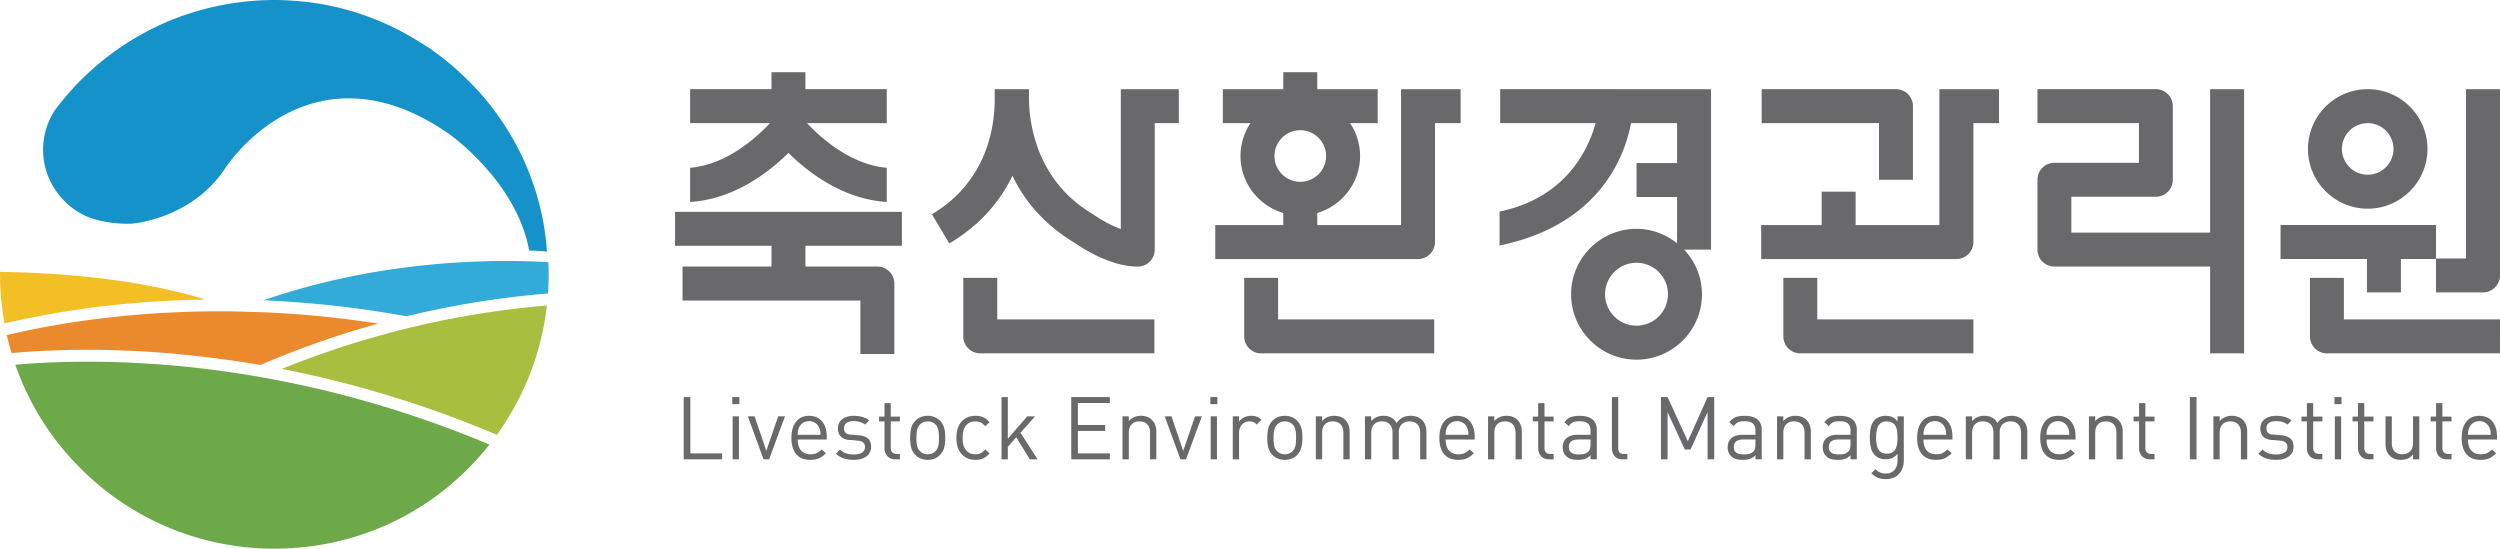 <svg xmlns="http://www.w3.org/2000/svg" width="283.397pt" height="62.196pt" viewBox="0 0 283.397 62.196"><path fill="#33abd8" d="M29.852 34.043c5.39.224 10.832.833 16.227 1.81a103.164 103.164 0 0 1 16.039-2.581c.053-.765.08-1.479.08-2.171 0-.465-.015-.926-.034-1.38a81.012 81.012 0 0 0-4.765-.136c-6.888 0-16.993.81-27.547 4.458"/><path fill="#f2bf24" d="M.004 30.815c0 .094-.004.188-.004.285 0 1.884.178 3.739.506 5.562 5.113-1.212 12.94-2.567 22.782-2.706-8.22-2.56-18.044-3.07-23.284-3.141"/><path fill="#eb8a2c" d="M30.233 35.415c-.503-.023-1.001-.032-1.504-.045-.578-.019-1.158-.044-1.736-.053-.213-.002-.431-.018-.646-.018-11.172-.132-20.013 1.367-25.574 2.686H.765c.026.112.063.224.09.335.11.47.236.937.372 1.412l.089.292a97.487 97.487 0 0 1 8.612-.37c1.686 0 3.41.042 5.122.123 1.282.062 2.569.143 3.861.247.721.059 1.441.136 2.163.205.693.073 1.38.144 2.079.224 2.119.254 4.247.554 6.366.922a103.542 103.542 0 0 1 13.36-4.691 116.737 116.737 0 0 0-12.646-1.269"/><path fill="#a8be3e" d="M31.949 41.818a123.11 123.11 0 0 1 24.375 7.472 31.004 31.004 0 0 0 5.669-14.656 102.302 102.302 0 0 0-15.734 2.562 103.902 103.902 0 0 0-14.31 4.622"/><path fill="#6da849" d="M1.732 41.34a31.046 31.046 0 0 0 3.521 7.056 31.547 31.547 0 0 0 4.272 5.087A30.932 30.932 0 0 0 31.1 62.196c9.605 0 18.443-4.288 24.385-11.799-8.418-3.535-17.159-6.113-25.999-7.66a114.604 114.604 0 0 0-14.496-1.615c-4.59-.213-9.136-.133-13.258.218"/><path fill="#1592c9" d="M59.587 18.628a18.916 18.916 0 0 0-.389-.858l-.121-.259a32.77 32.77 0 0 0-.941-1.778c-.043-.076-.089-.152-.131-.227a31.61 31.61 0 0 0-2.293-3.408c-.028-.035-.058-.071-.086-.108a30.46 30.46 0 0 0-1.328-1.594c-.115-.128-.24-.248-.358-.376-.14-.152-.286-.301-.428-.45-.45-.464-.914-.917-1.398-1.356-.214-.199-.428-.399-.65-.59a32.901 32.901 0 0 0-2.277-1.797c-.191-.137-.375-.284-.569-.419-.009-.004-.23-.147-.623-.376-3.481-2.263-7.428-3.87-11.685-4.589l-.04-.009c-.015-.003-.031-.003-.045-.007a33.326 33.326 0 0 0-2.423-.303c-.092-.009-.186-.014-.28-.021-.8-.061-1.607-.103-2.42-.103h-.022c-.559 0-1.114.018-1.666.047-.162.009-.323.026-.482.037-.401.027-.8.057-1.197.101-.178.018-.355.045-.533.068a32.66 32.66 0 0 0-1.136.158c-.171.029-.343.063-.516.093-.38.068-.759.143-1.137.226-.16.034-.323.073-.483.111-.39.091-.777.19-1.162.299a32.72 32.72 0 0 0-1.659.509c-.105.037-.21.072-.316.108-.475.166-.945.345-1.411.534-.033.016-.067.028-.103.042a31.07 31.07 0 0 0-12.308 9.191c-.255.31-.504.637-.745.966a8.16 8.16 0 0 0-1.339 4.497c0 1.809.593 3.54 1.72 5.001a8.281 8.281 0 0 0 3.246 2.558c.585.232 1.195.412 1.834.542.919.186 1.85.276 2.854.276l.33-.003c.042-.003 6.638-.442 10.517-6.079.194-.31 5.213-8.134 14.159-8.134 3.68 0 7.494 1.351 11.339 4.024.327.234 7.674 5.478 9.103 13.221 1.216.044 1.769.097 2.004.142-.07-1.503-.446-5.389-2.406-9.907"/><path fill="#69696b" d="M250.535 10.108v16.261h-15.729v-4.068h9.579a1.921 1.921 0 0 0 1.923-1.921v-8.345a1.928 1.928 0 0 0-1.923-1.929h-13.422v3.854h11.501v4.491h-9.58a1.923 1.923 0 0 0-1.921 1.929v7.912c0 1.063.856 1.923 1.921 1.923h17.651v9.841h3.854V10.108zM213.002 20.379h3.846v-8.347a1.923 1.923 0 0 0-1.922-1.925h-15.225v3.851h13.301zM206.003 31.5h-3.845v6.632a1.92 1.92 0 0 0 1.917 1.924h19.628V36.21h-17.7z"/><path fill="#69696b" d="M226.604 10.108h-6.759v15.404h-9.493V21.73h-3.847v3.782h-6.858v3.853h22.127c1.066 0 1.93-.867 1.93-1.929V13.959h2.9zM144.885 31.5h-3.846v6.632c0 1.061.862 1.924 1.924 1.924h19.617V36.21h-17.695zM144.473 17.685a2.926 2.926 0 0 1 2.926-2.924 2.928 2.928 0 0 1 2.924 2.924 2.925 2.925 0 0 1-5.85 0m21.102-7.577h-6.754v15.404h-9.497v-1.363c2.791-.837 4.852-3.403 4.852-6.464a6.72 6.72 0 0 0-1.129-3.727h3.128v-3.85h-6.851V8.186h-3.855v1.922h-6.853v3.85h3.135a6.712 6.712 0 0 0-1.13 3.727c0 3.058 2.055 5.626 4.848 6.461v1.366h-7.708v3.853h22.982a1.929 1.929 0 0 0 1.927-1.93V13.958h2.905zM102.238 27.862v-3.845H76.52v3.845h10.937v2.353H77.372v3.854h20.159v6.062h3.851v-7.992a1.926 1.926 0 0 0-1.927-1.924h-8.153v-2.353zM89.377 17.331c2.237 2.215 6.179 5.257 11.146 5.562V19.02c-4.109-.357-7.485-3.401-9.042-5.062h9.042v-3.851h-9.22V8.186h-3.846v1.921h-9.223v3.851h9.048c-1.547 1.659-4.913 4.705-9.051 5.062v3.873c4.966-.303 8.912-3.347 11.146-5.562M113.047 31.5h-3.851v6.632c0 1.061.863 1.924 1.925 1.924h19.74V36.21h-17.814zM133.631 10.108H127.053v15.855c-1.29-.472-2.532-1.24-3.014-1.581a1.147 1.147 0 0 0-.144-.098c-6.154-3.637-7.155-9.795-7.246-12.756-.014-.402-.006-.737 0-1.002v-.418h-3.892V11.381c-.005 2.715-.733 9.126-7.114 12.903l1.962 3.314c3.667-2.167 5.858-4.956 7.163-7.677 1.293 2.704 3.468 5.467 7.09 7.632.644.454 3.944 2.664 7.077 2.664h.062a1.922 1.922 0 0 0 1.905-1.925V13.959h2.729zM185.516 36.917a3.567 3.567 0 0 1-3.568-3.559 3.571 3.571 0 0 1 3.568-3.572 3.573 3.573 0 0 1 3.563 3.572 3.568 3.568 0 0 1-3.563 3.559m8.445-26.809H183.2l-.004-.003h-13.139v3.855h10.819c-.831 3.015-3.372 8.465-10.888 10.021v3.848c10.549-2.154 14.014-9.15 14.899-13.87h5.225v4.524h-4.596v3.847h4.596v5.253c-1.266-1.013-2.852-1.643-4.596-1.643-4.09 0-7.419 3.324-7.419 7.418 0 4.088 3.329 7.412 7.419 7.412s7.416-3.324 7.416-7.412c0-1.965-.782-3.74-2.028-5.066h3.057zM265.702 31.5h-3.848v6.632c0 1.061.861 1.924 1.925 1.924h19.617V36.21h-17.694zM268.403 13.958a2.928 2.928 0 0 1 2.92 2.924 2.926 2.926 0 0 1-2.92 2.923 2.925 2.925 0 0 1-2.926-2.923 2.927 2.927 0 0 1 2.926-2.924m0 9.698c3.733 0 6.771-3.042 6.771-6.774 0-3.738-3.038-6.775-6.771-6.775a6.778 6.778 0 0 0-6.773 6.775c0 3.732 3.035 6.774 6.773 6.774M276.142 29.298v3.845h5.327a1.926 1.926 0 0 0 1.928-1.923V10.108h-3.857v19.19z"/><path fill="#69696b" d="M268.318 29.36v3.783h3.846V29.36h3.978v-3.853h-17.623v3.853zM81.861 52.069h-4.357v-7.061h.753v6.388h3.604zM83.764 52.069h-.713v-4.872h.713zm.049-6.258h-.802v-.802h.802zM88.983 47.197l-1.794 4.872h-.634l-1.782-4.872h.77l1.325 3.91 1.343-3.91zM93.003 49.287c0-.198-.009-.343-.025-.436a1.981 1.981 0 0 0-.124-.376 1.132 1.132 0 0 0-.446-.535 1.248 1.248 0 0 0-.693-.198c-.257 0-.486.066-.688.198a1.21 1.21 0 0 0-.451.535 1.859 1.859 0 0 0-.114.376 2.548 2.548 0 0 0-.034.436zm.713.535h-3.288c0 .531.124.944.371 1.236.248.292.602.437 1.064.437.278 0 .509-.04.694-.121.184-.081.38-.222.585-.423l.484.425a2.736 2.736 0 0 1-.787.575c-.261.119-.593.178-.995.178-.667 0-1.182-.198-1.545-.594-.39-.429-.584-1.063-.584-1.901 0-.786.177-1.398.529-1.837.354-.439.844-.659 1.471-.659.627 0 1.117.21 1.471.629.353.419.53.995.53 1.728zM98.747 50.649c0 .467-.179.831-.535 1.09-.357.261-.839.39-1.446.39-.422 0-.795-.054-1.119-.162a2.355 2.355 0 0 1-.881-.535l.475-.471c.185.194.402.335.653.423.251.088.539.131.862.131.416 0 .736-.07.961-.211.224-.141.337-.356.337-.645 0-.427-.272-.663-.813-.709l-.802-.069c-.468 0-.829-.116-1.08-.348-.251-.231-.376-.552-.376-.964 0-.443.165-.793.495-1.048.331-.255.763-.383 1.298-.383.74 0 1.324.175 1.753.525l-.466.465c-.337-.257-.769-.386-1.297-.386-.357 0-.627.07-.812.21-.185.139-.277.339-.277.598 0 .225.065.402.198.528.132.126.35.189.653.189l.782.07c.462.039.818.159 1.065.36.248.201.372.518.372.952M102.015 52.069h-.505c-.402 0-.711-.122-.926-.366-.215-.244-.322-.558-.322-.941v-2.991h-.613v-.545h.613v-1.525h.713v1.525h1.04v.545h-1.04v2.971c0 .475.222.713.664.713h.376zM106.441 49.633c0-.343-.02-.617-.059-.822-.059-.297-.169-.525-.327-.683a1.208 1.208 0 0 0-.891-.357c-.35 0-.644.119-.881.357a1.205 1.205 0 0 0-.318.629c-.052.26-.079.552-.079.876 0 .356.025.655.075.896a1.194 1.194 0 0 0 1.203.966c.356 0 .654-.119.891-.357.158-.158.268-.386.327-.683.039-.198.059-.472.059-.822m.714 0c0 .429-.037.782-.11 1.06a1.94 1.94 0 0 1-.485.881 1.893 1.893 0 0 1-.609.411 2.027 2.027 0 0 1-.787.144 2.05 2.05 0 0 1-.783-.144 1.85 1.85 0 0 1-1.084-1.228 4.369 4.369 0 0 1-.124-1.124c0-.429.041-.801.124-1.114a1.84 1.84 0 0 1 1.08-1.238c.227-.096.49-.144.787-.144a1.882 1.882 0 0 1 1.396.555c.232.237.393.528.485.871.073.271.11.628.11 1.07M112.176 51.406c-.251.271-.495.459-.732.564-.238.106-.529.159-.872.159-.633 0-1.145-.208-1.535-.624-.416-.449-.624-1.073-.624-1.871 0-.806.204-1.43.615-1.872.388-.416.904-.624 1.544-.624.35 0 .64.051.872.153.23.103.475.293.732.57l-.485.455c-.185-.204-.36-.346-.525-.426a1.365 1.365 0 0 0-.594-.118c-.496 0-.872.185-1.129.554-.211.297-.317.733-.317 1.308 0 .31.024.564.07.762.045.198.128.38.247.545.257.369.633.554 1.129.554.238 0 .436-.039.594-.119.158-.079.333-.224.525-.435zM117.623 52.069l-.883.001-1.541-2.5-.953 1.084v1.415h-.713v-7.061h.713v4.724l2.198-2.535h.892l-1.654 1.861zM125.813 52.069h-4.378v-7.061h4.378v.674h-3.625v2.495h3.09v.674h-3.09v2.545h3.625zM131.08 52.069h-.713v-3c0-.423-.105-.745-.317-.966-.211-.221-.505-.332-.881-.332s-.672.111-.887.332c-.214.221-.321.543-.321.966v3h-.713v-4.872h.713v.535c.349-.396.806-.595 1.366-.595.528 0 .944.152 1.248.456.337.33.505.782.505 1.356zM136.241 47.197l-1.794 4.872h-.634l-1.782-4.872h.77l1.325 3.91 1.343-3.91zM137.953 52.069h-.713v-4.872h.713zm.049-6.258h-.802v-.802h.802zM142.993 47.593l-.525.535a1.3 1.3 0 0 0-.381-.278 1.181 1.181 0 0 0-.461-.079c-.35 0-.632.124-.847.371-.214.248-.321.56-.321.936v2.991h-.713v-4.872h.713v.594c.132-.198.321-.357.569-.475.247-.119.513-.179.797-.179.251 0 .464.032.639.095.175.062.351.183.53.361M146.924 49.633c0-.343-.02-.617-.059-.822-.059-.297-.169-.525-.327-.683a1.208 1.208 0 0 0-.891-.357c-.35 0-.644.119-.881.357a1.205 1.205 0 0 0-.318.629c-.052.26-.079.552-.079.876 0 .356.025.655.075.896a1.194 1.194 0 0 0 1.203.966c.356 0 .654-.119.891-.357.158-.158.268-.386.327-.683.039-.198.059-.472.059-.822m.714 0c0 .429-.037.782-.11 1.06a1.94 1.94 0 0 1-.485.881 1.893 1.893 0 0 1-.609.411 2.027 2.027 0 0 1-.787.144 2.05 2.05 0 0 1-.783-.144 1.85 1.85 0 0 1-1.084-1.228 4.369 4.369 0 0 1-.124-1.124c0-.429.041-.801.124-1.114a1.84 1.84 0 0 1 1.08-1.238c.227-.096.49-.144.787-.144a1.882 1.882 0 0 1 1.396.555c.232.237.393.528.485.871.073.271.11.628.11 1.07M152.995 52.069h-.713v-3c0-.423-.105-.745-.317-.966-.211-.221-.505-.332-.881-.332s-.672.111-.887.332c-.214.221-.321.543-.321.966v3h-.713v-4.872h.713v.535c.349-.396.806-.595 1.366-.595.528 0 .944.152 1.248.456.337.33.505.782.505 1.356zM161.7 52.069h-.713v-3c0-.423-.106-.745-.317-.966-.211-.221-.505-.332-.881-.332-.363 0-.657.109-.882.327-.225.218-.337.515-.337.891v3.08h-.713v-3c0-.423-.105-.745-.316-.966-.212-.221-.506-.332-.882-.332s-.673.112-.892.337c-.217.224-.326.544-.326.961v3h-.713v-4.872h.713v.535c.35-.396.809-.595 1.376-.595.694 0 1.193.271 1.496.812.383-.541.917-.812 1.604-.812.258 0 .494.04.708.119.215.08.398.192.55.337.349.336.525.789.525 1.356zM166.454 49.287c0-.198-.009-.343-.025-.436a1.981 1.981 0 0 0-.124-.376 1.132 1.132 0 0 0-.446-.535 1.248 1.248 0 0 0-.693-.198c-.257 0-.486.066-.688.198a1.21 1.21 0 0 0-.451.535 1.859 1.859 0 0 0-.114.376 2.548 2.548 0 0 0-.034.436zm.713.535h-3.288c0 .531.124.944.371 1.236.248.292.602.437 1.064.437.278 0 .509-.04.694-.121.184-.081.38-.222.585-.423l.484.425a2.736 2.736 0 0 1-.787.575c-.261.119-.593.178-.995.178-.667 0-1.182-.198-1.545-.594-.39-.429-.584-1.063-.584-1.901 0-.786.177-1.398.529-1.837.354-.439.844-.659 1.471-.659.627 0 1.117.21 1.471.629.353.419.53.995.53 1.728zM172.515 52.069h-.713v-3c0-.423-.105-.745-.317-.966-.211-.221-.505-.332-.881-.332s-.672.111-.887.332c-.214.221-.321.543-.321.966v3h-.713v-4.872h.713v.535c.349-.396.806-.595 1.366-.595.528 0 .944.152 1.248.456.337.33.505.782.505 1.356zM176.119 52.069h-.505c-.402 0-.711-.122-.926-.366-.215-.244-.322-.558-.322-.941v-2.991h-.613v-.545h.613v-1.525h.713v1.525h1.04v.545h-1.04v2.971c0 .475.222.713.664.713h.376zM180.299 50.346v-.525h-1.367c-.726 0-1.089.287-1.089.862 0 .554.373.831 1.119.831.251 0 .459-.019.624-.059.165-.04.325-.133.481-.282.154-.149.232-.424.232-.827m.713 1.723h-.713v-.465a1.725 1.725 0 0 1-.604.406c-.211.079-.479.119-.802.119-.344 0-.619-.033-.827-.099a1.303 1.303 0 0 1-.55-.347c-.244-.244-.366-.574-.366-.99 0-.436.145-.779.435-1.03.291-.251.707-.377 1.248-.377h1.466v-.465c0-.363-.097-.632-.29-.807-.193-.175-.509-.263-.948-.263-.321 0-.567.04-.737.119-.17.08-.331.225-.481.436l-.505-.446c.211-.277.447-.467.708-.569.261-.102.599-.153 1.015-.153 1.3 0 1.951.541 1.951 1.624zM184.478 52.069h-.515c-.409 0-.717-.117-.925-.352-.208-.234-.313-.55-.313-.947v-5.762h.714v5.733c0 .245.047.425.143.54.095.116.266.174.51.174h.386zM194.321 52.069h-.752v-5.361l-1.932 4.252-.648.002-1.956-4.243v5.35h-.753v-7.061h.753l2.298 5.011 2.238-5.011h.752zM198.996 50.346v-.525h-1.367c-.726 0-1.089.287-1.089.862 0 .554.373.831 1.119.831.251 0 .459-.019.624-.059.165-.04.325-.133.481-.282.154-.149.232-.424.232-.827m.713 1.723h-.713v-.465a1.725 1.725 0 0 1-.604.406c-.211.079-.479.119-.802.119-.344 0-.619-.033-.827-.099a1.303 1.303 0 0 1-.55-.347c-.244-.244-.366-.574-.366-.99 0-.436.145-.779.435-1.03.291-.251.707-.377 1.248-.377h1.466v-.465c0-.363-.097-.632-.29-.807-.193-.175-.509-.263-.948-.263-.321 0-.567.04-.737.119-.17.08-.331.225-.481.436l-.505-.446c.211-.277.447-.467.708-.569.261-.102.599-.153 1.015-.153 1.3 0 1.951.541 1.951 1.624zM205.274 52.069h-.713v-3c0-.423-.105-.745-.317-.966-.211-.221-.505-.332-.881-.332s-.672.111-.887.332c-.214.221-.321.543-.321.966v3h-.713v-4.872h.713v.535c.349-.396.806-.595 1.366-.595.528 0 .944.152 1.248.456.337.33.505.782.505 1.356zM209.771 50.346v-.525h-1.367c-.726 0-1.089.287-1.089.862 0 .554.373.831 1.119.831.251 0 .459-.019.624-.059.165-.04.325-.133.481-.282.154-.149.232-.424.232-.827m.713 1.723h-.713v-.465a1.725 1.725 0 0 1-.604.406c-.211.079-.479.119-.802.119-.344 0-.619-.033-.827-.099a1.303 1.303 0 0 1-.55-.347c-.244-.244-.366-.574-.366-.99 0-.436.145-.779.435-1.03.291-.251.707-.377 1.248-.377h1.466v-.465c0-.363-.097-.632-.29-.807-.193-.175-.509-.263-.948-.263-.321 0-.567.04-.737.119-.17.08-.331.225-.481.436l-.505-.446c.211-.277.447-.467.708-.569.261-.102.599-.153 1.015-.153 1.3 0 1.951.541 1.951 1.624zM215.099 49.599c0-.562-.066-.98-.198-1.251-.192-.384-.529-.576-1.011-.576-.475 0-.809.189-1 .566-.145.291-.218.712-.218 1.261 0 .556.07.973.208 1.251.192.384.529.576 1.01.576.482 0 .815-.189 1.001-.566.139-.278.208-.699.208-1.261m.713 2.619c0 .614-.182 1.116-.545 1.506-.363.389-.858.584-1.485.584-.364 0-.662-.048-.897-.144-.234-.096-.486-.266-.758-.51l.466-.455c.192.168.37.289.535.363.165.075.376.112.634.112.448 0 .788-.144 1.02-.432.211-.262.317-.612.317-1.05v-.756a1.544 1.544 0 0 1-.609.487 1.963 1.963 0 0 1-.758.137c-.237 0-.459-.04-.663-.119a1.547 1.547 0 0 1-.516-.317 1.793 1.793 0 0 1-.465-.857 4.875 4.875 0 0 1-.129-1.173c0-.462.041-.858.123-1.188.083-.33.24-.611.47-.842.125-.126.294-.228.508-.307.214-.079.439-.119.677-.119.296 0 .549.044.759.134.211.089.412.256.603.5v-.574h.713zM220.614 49.287c0-.198-.009-.343-.025-.436a1.981 1.981 0 0 0-.124-.376 1.132 1.132 0 0 0-.446-.535 1.248 1.248 0 0 0-.693-.198c-.257 0-.486.066-.688.198a1.21 1.21 0 0 0-.451.535 1.859 1.859 0 0 0-.114.376 2.548 2.548 0 0 0-.034.436zm.713.535h-3.288c0 .531.124.944.371 1.236.248.292.602.437 1.064.437.278 0 .509-.04.694-.121.184-.081.38-.222.585-.423l.484.425a2.736 2.736 0 0 1-.787.575c-.261.119-.593.178-.995.178-.667 0-1.182-.198-1.545-.594-.39-.429-.584-1.063-.584-1.901 0-.786.177-1.398.529-1.837.354-.439.844-.659 1.471-.659.627 0 1.117.21 1.471.629.353.419.53.995.53 1.728zM229.815 52.069h-.713v-3c0-.423-.106-.745-.317-.966-.211-.221-.505-.332-.881-.332-.363 0-.657.109-.882.327-.225.218-.337.515-.337.891v3.08h-.713v-3c0-.423-.105-.745-.316-.966-.212-.221-.506-.332-.882-.332s-.673.112-.892.337c-.217.224-.326.544-.326.961v3h-.713v-4.872h.713v.535c.35-.396.809-.595 1.376-.595.694 0 1.193.271 1.496.812.383-.541.917-.812 1.604-.812.258 0 .494.04.708.119.215.08.398.192.55.337.349.336.525.789.525 1.356zM234.568 49.287c0-.198-.009-.343-.025-.436a1.981 1.981 0 0 0-.124-.376 1.132 1.132 0 0 0-.446-.535 1.248 1.248 0 0 0-.693-.198c-.257 0-.486.066-.688.198a1.21 1.21 0 0 0-.451.535 1.859 1.859 0 0 0-.114.376 2.548 2.548 0 0 0-.034.436zm.713.535h-3.288c0 .531.124.944.371 1.236.248.292.602.437 1.064.437.278 0 .509-.04.694-.121.184-.081.38-.222.585-.423l.484.425a2.736 2.736 0 0 1-.787.575c-.261.119-.593.178-.995.178-.667 0-1.182-.198-1.545-.594-.39-.429-.584-1.063-.584-1.901 0-.786.177-1.398.529-1.837.354-.439.844-.659 1.471-.659.627 0 1.117.21 1.471.629.353.419.53.995.53 1.728zM240.629 52.069h-.713v-3c0-.423-.105-.745-.317-.966-.211-.221-.505-.332-.881-.332s-.672.111-.887.332c-.214.221-.321.543-.321.966v3h-.713v-4.872h.713v.535c.349-.396.806-.595 1.366-.595.528 0 .944.152 1.248.456.337.33.505.782.505 1.356zM244.233 52.069h-.505c-.402 0-.711-.122-.926-.366-.215-.244-.322-.558-.322-.941v-2.991h-.613v-.545h.613v-1.525h.713v1.525h1.04v.545h-1.04v2.971c0 .475.222.713.664.713h.376zM248.997 52.069h-.753v-7.061h.753zM254.741 52.069h-.713v-3c0-.423-.105-.745-.317-.966-.211-.221-.505-.332-.881-.332s-.672.111-.887.332c-.214.221-.321.543-.321.966v3h-.713v-4.872h.713v.535c.349-.396.806-.595 1.366-.595.528 0 .944.152 1.248.456.337.33.505.782.505 1.356zM259.99 50.649c0 .467-.179.831-.535 1.09-.357.261-.839.39-1.446.39-.422 0-.795-.054-1.119-.162a2.355 2.355 0 0 1-.881-.535l.475-.471c.185.194.402.335.653.423.251.088.539.131.862.131.416 0 .736-.07.961-.211.224-.141.337-.356.337-.645 0-.427-.272-.663-.813-.709l-.802-.069c-.468 0-.829-.116-1.08-.348-.251-.231-.376-.552-.376-.964 0-.443.165-.793.495-1.048.331-.255.763-.383 1.298-.383.74 0 1.324.175 1.753.525l-.466.465c-.337-.257-.769-.386-1.297-.386-.357 0-.627.07-.812.21-.185.139-.277.339-.277.598 0 .225.065.402.198.528.132.126.35.189.653.189l.782.07c.462.039.818.159 1.065.36.248.201.372.518.372.952M263.258 52.069h-.505c-.402 0-.711-.122-.926-.366-.215-.244-.322-.558-.322-.941v-2.991h-.613v-.545h.613v-1.525h.713v1.525h1.04v.545h-1.04v2.971c0 .475.222.713.664.713h.376zM265.388 52.069h-.713v-4.872h.713zm.049-6.258h-.802v-.802h.802zM269.051 52.069h-.505c-.402 0-.711-.122-.926-.366-.215-.244-.322-.558-.322-.941v-2.991h-.613v-.545h.613v-1.525h.713v1.525h1.04v.545h-1.04v2.971c0 .475.222.713.664.713h.376zM274.25 52.069h-.713v-.544c-.349.402-.806.604-1.372.604-.533 0-.951-.152-1.254-.456-.329-.324-.493-.779-.493-1.367v-3.109h.713v3c0 .423.104.745.312.966.207.221.5.332.876.332s.674-.113.892-.337c.218-.224.326-.545.326-.961v-3h.713zM277.904 52.069h-.505c-.402 0-.711-.122-.926-.366-.215-.244-.322-.558-.322-.941v-2.991h-.613v-.545h.613v-1.525h.713v1.525h1.04v.545h-1.04v2.971c0 .475.222.713.664.713h.376zM282.342 49.287c0-.198-.009-.343-.025-.436a1.981 1.981 0 0 0-.124-.376 1.132 1.132 0 0 0-.446-.535 1.248 1.248 0 0 0-.693-.198c-.257 0-.486.066-.688.198a1.21 1.21 0 0 0-.451.535 1.859 1.859 0 0 0-.114.376 2.548 2.548 0 0 0-.034.436zm.713.535h-3.288c0 .531.124.944.371 1.236.248.292.602.437 1.064.437.278 0 .509-.04.694-.121.184-.081.38-.222.585-.423l.484.425a2.736 2.736 0 0 1-.787.575c-.261.119-.593.178-.995.178-.667 0-1.182-.198-1.545-.594-.39-.429-.584-1.063-.584-1.901 0-.786.177-1.398.529-1.837.354-.439.844-.659 1.471-.659.627 0 1.117.21 1.471.629.353.419.53.995.53 1.728z"/></svg>